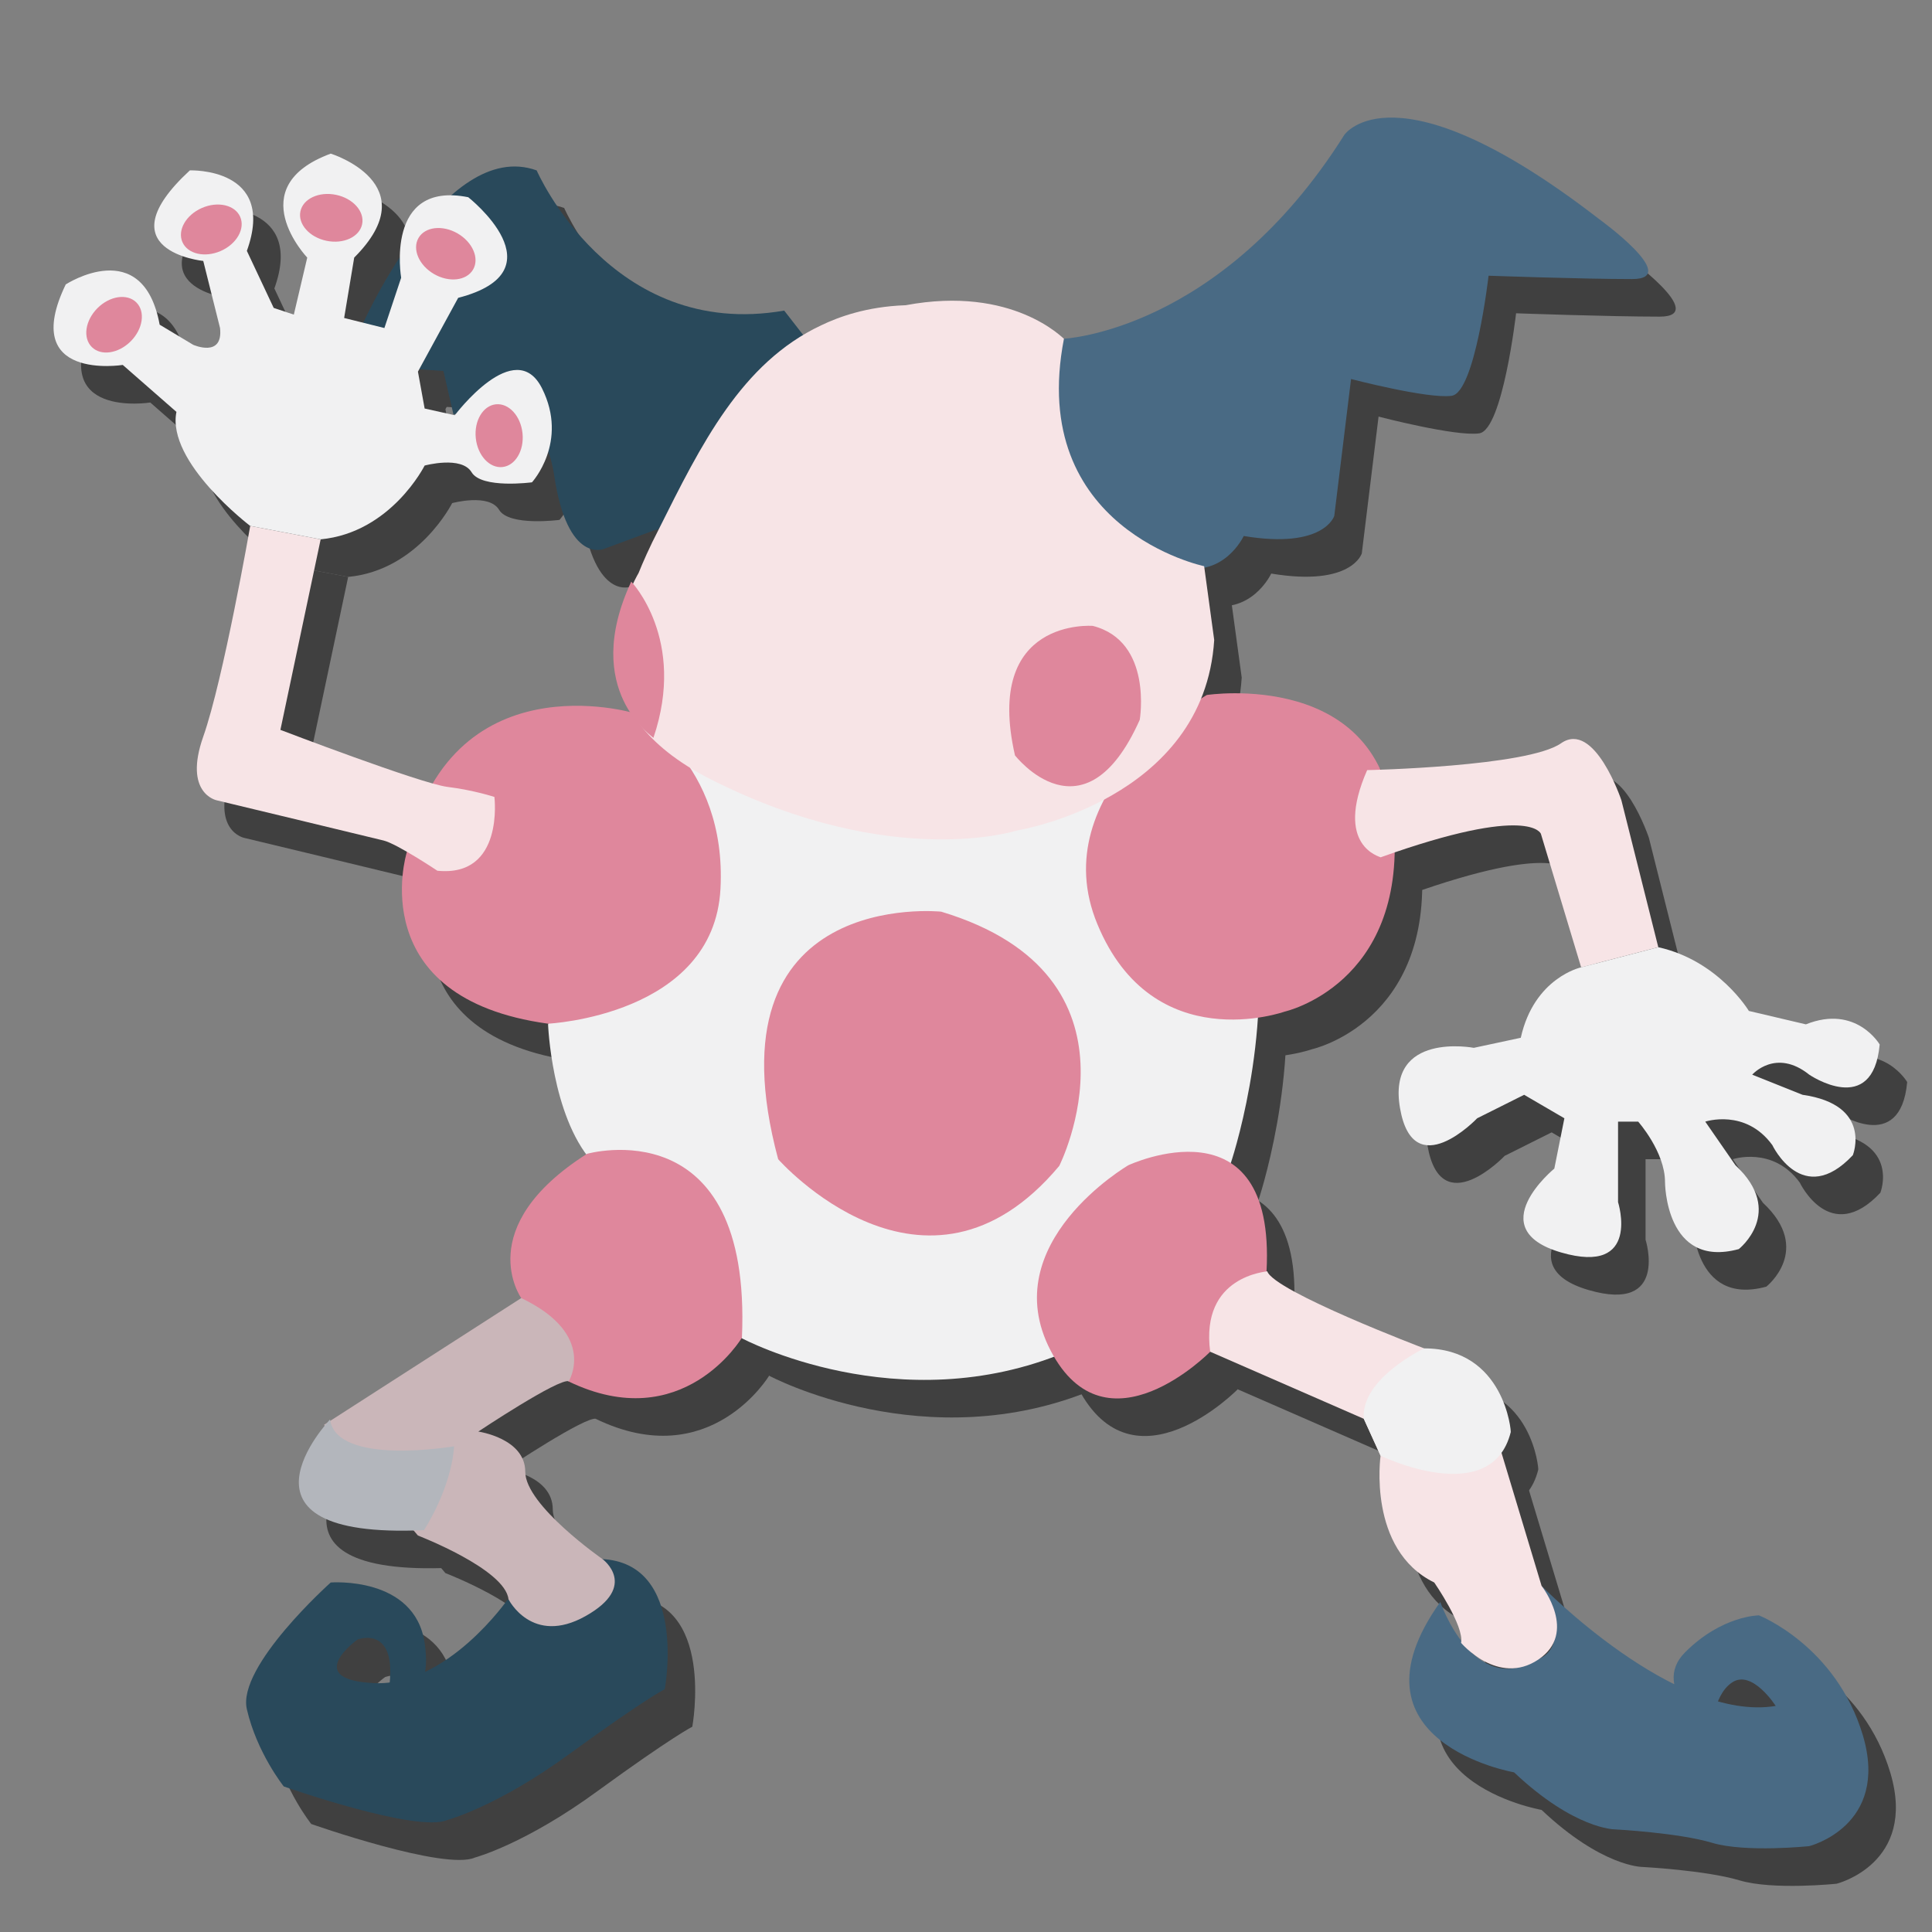 <?xml version="1.0" encoding="utf-8"?>
<!-- Generator: Adobe Illustrator 23.0.6, SVG Export Plug-In . SVG Version: 6.00 Build 0)  -->
<svg version="1.1" id="Layer_1" xmlns="http://www.w3.org/2000/svg" xmlns:xlink="http://www.w3.org/1999/xlink" x="0px" y="0px"
	 viewBox="0 0 288 288" style="enable-background:new 0 0 288 288;" xml:space="preserve">
<rect x="0" y="0" width="288" height="288" fill="#808080" stroke="none"/>
<style type="text/css">
	.st0{opacity:0.5;}
	.st1{fill:#29495B;}
	.st2{fill:#496A84;}
	.st3{fill:#F1F1F2;}
	.st4{fill:#DF879C;}
	.st5{fill:#CAB6B9;}
	.st6{fill:#B3B6BC;}
	.st7{fill:#F7E4E6;}
</style>
<g class="st0">
	<path d="M102.2,84.5l-0.7,0.2l-7.3,2.7c0,0-5.5,2.5-7.5-11s-15-9-15-9l-1.5-6.5l-7.5-0.5l-5-5.5c0,0,12.5-28.9,26.4-23.9
		c0,0,11,25.4,36.9,20.9l3.5,4.5L102.2,84.5z"/>
	<path d="M79.8,244c0,0-9,13-19.9,12.5C49,256,57.4,250,57.4,250s6.5-2.5,4.5,8.5c0,0,7,2,5.5-8c-1.5-10-14-9-14-9
		s-14,12.5-12.5,18.9c1.5,6.5,5.5,11.5,5.5,11.5s19.9,7,24.4,5c0,0,7.5-2,18.4-10c11-8,14-9.5,14-9.5s3.5-18.9-9.5-19.4
		c0,0,0.5,9.5-5.5,9C82.3,246.5,79.8,244,79.8,244z"/>
	<path d="M233.9,242c0,0,19.9,20.4,34.9,17.9c0,0-3.5-5.5-6.5-3.5c-3,2-3,7.5-3,7.5s-9.5-6.5-4-12c5.5-5.5,11-5.5,11-5.5
		s11.5,4.5,15.5,17.9c4,13.5-8,16.5-8,16.5s-9.5,1-14.5-0.5c-5-1.5-14.5-2-14.5-2s-6,0-15-8.5c0,0-25.9-4.5-11-25.4
		c0,0,5,14.5,14.5,8.5C233.4,253,238.8,251.5,233.9,242z"/>
	<path d="M162.6,56.1c0,0,23.4-1,41.9-30.4c0,0,7.5-11,37.9,12.5c0,0,12.5,9,5,9S226,46.7,226,46.7s-2,17.4-5.5,17.9s-15-2.5-15-2.5
		L203,82.5c0,0-1.5,5-13.5,3c0,0-3,6.5-10,4.5C179.5,90,155.1,82,162.6,56.1z"/>
	<path d="M85.8,158.3c0,0,0.5,13.5,6.5,20.4c6,7,22.4,26.4,22.4,26.4s23.4,12.5,48.4,2c24.9-10.5,24.4-27.9,24.4-27.9
		s6.5-18.9,3.5-37.4c-0.7-4.6-2.5-7.9-4.8-10.3c-5.9-6.2-17.3-3.3-17.7-5.7c-0.1-0.5,0.3-1.2,2.1-2.3c-5.5,1.9-12.4,3.5-20.4,4
		c-21.5,1.2-38.1-6.9-45.9-11.5C98.2,130.1,92,144.2,85.8,158.3z"/>
	<path d="M81.8,199.1c0,0-7.5-10.5,9.8-21.5c0,0,24.6-7,23.1,27.4c0,0-8.8,14.8-25.9,6.5L81.8,199.1z"/>
	<path d="M184.5,207.1c0,0-15.5,15.8-23.8-0.2s11.6-27.6,11.6-27.6s22-10.3,20.6,15.8L184.5,207.1z"/>
	<path d="M81.8,199.1L52.4,218l14,16.5c0,0,13,5,13.5,9.5s0,0,0,0s3.5,7,11.5,2.5s2.5-8.5,2.5-8.5s-11.5-8-11.5-13s-7-6-7-6
		s12-8,13.5-7.5C88.8,211.6,93.3,204.6,81.8,199.1z"/>
	<path d="M53.3,217.2c0,0-17,17.9,14,16.5c0,0,4-6,4.5-12.5C71.7,221.2,54.3,224.2,53.3,217.2z"/>
	<path d="M98.6,111.9c0,0-27.6-8.3-33.9,20.9c0,0-6.6,21.6,21.1,25.4c0,0,24.7-1.2,25.7-20.1C112.5,119.2,98.6,111.9,98.6,111.9z"/>
	<path d="M184,109.2c0,0,26.3-4,27.9,19.6c1.7,23.6-16.3,27.6-16.3,27.6s-19.6,7-27.9-13C159.4,123.5,184,109.2,184,109.2z"/>
	<path d="M184.5,207.1l22.9,10l2.5,5.5c0,0-2,14,8,18.9c0,0,4.5,6.5,4,9c0,0,5.5,6.5,11.5,2.5c6-4,0.5-11,0.5-11l-7.5-24.9l-10-10.5
		c0,0-22.4-8.5-23.4-11.5C193,195.2,183,195.7,184.5,207.1z"/>
	<path d="M207.9,120.4c0,0,23.9-0.5,28.9-4s9,8.5,9,8.5l5.5,21.9l-11.5,3l-6-19.9c0,0-1.5-4.5-23.9,3.5
		C209.9,133.3,202.9,131.8,207.9,120.4z"/>
	<path d="M51.9,86l-6,28.4c0,0,20.9,8,24.9,8.5s7,1.5,7,1.5s1.5,12-8.5,11c0,0-6-4-8-4.5s-24.9-6-24.9-6s-5-1-2-9.5s7-31.4,7-31.4
		L51.9,86z"/>
	<path d="M139.1,51.1c-5.9,0.2-10.1,1.8-12.6,3c-11.9,5.6-17.9,17.8-24.2,30.4c-1.4,2.7-2.4,5-3,6.5c-1.3,2.3-4.9,9.6-2.5,17.3
		c0.6,2,2.5,8.1,13.5,13.6c26.9,13.5,45.4,7.5,45.4,7.5s27.9-4.5,29.4-28.4l-1.5-11c0,0-26.4-5.5-20.9-33.9
		C162.6,56.1,155.1,48.1,139.1,51.1z"/>
	<path d="M216.4,206.6c0,0-9.5,4.5-9,10.5l2.5,5.5c0,0,16.5,8,19.4-3.5C229.4,219.1,228.4,206.6,216.4,206.6z"/>
	<path d="M41.4,84c0,0-12.5-9.5-11-17l-8-7c0,0-15.5,2.5-8.5-12c0,0,11.5-7.5,14,6l5,3c0,0,4.5,2,4-2.5l-2.5-10c0,0-15-1.5-2-13.5
		c0,0,13-0.5,8.5,12l4,8.5l3,1l2-8.5c0,0-10-10.5,3.5-15.5c0,0,14.5,4.5,3.5,15.5l-1.5,9l6,1.5l2.5-7.5c0,0-2.5-14.5,10-12s0,0,0,0
		s14,11-1.5,15l-6,11l1,5.5l4.5,1c0,0,9-12,13-4s-1.5,14-1.5,14s-7.5,1-9-1.5s-7-1-7-1s-5,10-15.5,11L41.4,84z"/>
	<path d="M239.8,149.8c0,0-7,1.5-9,10.5l-7,1.5c0,0-13-2.5-11,9s11.5,1.5,11.5,1.5l7-3.5l6,3.5l-1.5,7.5c0,0-11,9,1,12.5
		s8.5-7.5,8.5-7.5v-12h3c0,0,4,4.5,4,9c0,0,0,13,11,10c0,0,7-5.5-0.5-12.5l-4.5-6.5c0,0,6-2,10,3.5c0,0,4.5,9.5,12,1.5
		c0,0,3-7.5-7.5-9l-7.5-3c0,0,3.5-4,8.5,0c0,0,9.5,6.5,10.5-4.5c0,0-3.5-6-11-3l-8.5-2c0,0-4.5-7.5-13.5-9.5L239.8,149.8z"/>
	<ellipse transform="matrix(0.707 -0.707 0.707 0.707 -31.968 30.777)" cx="21.2" cy="54" rx="4.7" ry="3.5"/>
	<ellipse transform="matrix(0.916 -0.401 0.401 0.916 -12.963 17.645)" cx="35.7" cy="39.8" rx="4.7" ry="3.5"/>
	<ellipse transform="matrix(0.203 -0.979 0.979 0.203 5.37 82.748)" cx="53.5" cy="38.1" rx="3.5" ry="4.7"/>
	<ellipse transform="matrix(0.5 -0.866 0.866 0.5 -2.294 82.899)" cx="70.6" cy="43.4" rx="3.5" ry="4.7"/>
	<ellipse transform="matrix(0.995 -0.103 0.103 0.995 -6.861 8.491)" cx="78.6" cy="70.5" rx="3.5" ry="4.7"/>
	<path d="M98.2,92.3c0,0,8.3,8.6,3.3,23.3C101.6,115.5,90.6,108.6,98.2,92.3z"/>
	<path d="M167,98.9c0,0-16.3-1.3-11.6,19.3c0,0,10.3,13.3,18.6-5.3C174,112.9,176,101.2,167,98.9z"/>
	<path d="M144.4,141.5c0,0-35.2-3.7-24.3,36.9c0,0,21.9,24.9,41.9,1C162,179.4,176.3,151.1,144.4,141.5z"/>
</g>
<g>
	<path class="st1" d="M98.1,78.9l-0.7,0.2l-7.3,2.7c0,0-5.5,2.5-7.5-11s-15-9-15-9l-1.5-6.5l-7.5-0.5l-5-5.5
		c0,0,12.5-28.9,26.4-23.9c0,0,11,25.4,36.9,20.9l3.5,4.5L98.1,78.9z"/>
	<path class="st1" d="M75.7,238.4c0,0-9,13-19.9,12.5s-2.5-6.5-2.5-6.5s6.5-2.5,4.5,8.5c0,0,7,2,5.5-8s-14-9-14-9
		s-14,12.5-12.5,18.9c1.5,6.5,5.5,11.5,5.5,11.5s19.9,7,24.4,5c0,0,7.5-2,18.4-10c11-8,14-9.5,14-9.5s3.5-18.9-9.5-19.4
		c0,0,0.5,9.5-5.5,9C78.2,240.9,75.7,238.4,75.7,238.4z"/>
	<path class="st2" d="M229.8,236.4c0,0,19.9,20.4,34.9,17.9c0,0-3.5-5.5-6.5-3.5s-3,7.5-3,7.5s-9.5-6.5-4-12s11-5.5,11-5.5
		s11.5,4.5,15.5,17.9c4,13.5-8,16.5-8,16.5s-9.5,1-14.5-0.5s-14.5-2-14.5-2s-6,0-15-8.5c0,0-25.9-4.5-11-25.4c0,0,5,14.5,14.5,8.5
		C229.3,247.4,234.7,245.9,229.8,236.4z"/>
	<path class="st2" d="M158.5,50.5c0,0,23.4-1,41.9-30.4c0,0,7.5-11,37.9,12.5c0,0,12.5,9,5,9s-21.4-0.5-21.4-0.5s-2,17.4-5.5,17.9
		s-15-2.5-15-2.5l-2.5,20.4c0,0-1.5,5-13.5,3c0,0-3,6.5-10,4.5C175.4,84.4,151,76.4,158.5,50.5z"/>
	<path class="st3" d="M81.7,152.7c0,0,0.5,13.5,6.5,20.4c6,7,22.4,26.4,22.4,26.4s23.4,12.5,48.4,2c24.9-10.5,24.4-27.9,24.4-27.9
		s6.5-18.9,3.5-37.4c-0.7-4.6-2.5-7.9-4.8-10.3c-5.9-6.2-17.3-3.3-17.7-5.7c-0.1-0.5,0.3-1.2,2.1-2.3c-5.5,1.9-12.4,3.5-20.4,4
		c-21.5,1.2-38.1-6.9-45.9-11.5C94.1,124.5,87.9,138.6,81.7,152.7z"/>
	<path class="st4" d="M77.7,193.5c0,0-7.5-10.5,9.8-21.5c0,0,24.6-7,23.1,27.4c0,0-8.8,14.8-25.9,6.5L77.7,193.5z"/>
	<path class="st4" d="M180.4,201.5c0,0-15.5,15.8-23.8-0.2s11.6-27.6,11.6-27.6s22-10.3,20.6,15.8L180.4,201.5z"/>
	<path class="st5" d="M77.7,193.5l-29.4,18.9l14,16.5c0,0,13,5,13.5,9.5s0,0,0,0s3.5,7,11.5,2.5s2.5-8.5,2.5-8.5s-11.5-8-11.5-13
		s-7-6-7-6s12-8,13.5-7.5C84.7,206,89.2,199,77.7,193.5z"/>
	<path class="st6" d="M49.2,211.6c0,0-17,17.9,14,16.5c0,0,4-6,4.5-12.5C67.6,215.6,50.2,218.6,49.2,211.6z"/>
	<path class="st4" d="M94.5,106.3c0,0-27.6-8.3-33.9,20.9c0,0-6.6,21.6,21.1,25.4c0,0,24.7-1.2,25.7-20.1
		C108.4,113.6,94.5,106.3,94.5,106.3z"/>
	<path class="st4" d="M179.9,103.6c0,0,26.3-4,27.9,19.6c1.7,23.6-16.3,27.6-16.3,27.6s-19.6,7-27.9-13
		C155.3,117.9,179.9,103.6,179.9,103.6z"/>
	<path class="st7" d="M180.4,201.5l22.9,10l2.5,5.5c0,0-2,14,8,18.9c0,0,4.5,6.5,4,9c0,0,5.5,6.5,11.5,2.5s0.5-11,0.5-11l-7.5-24.9
		l-10-10.5c0,0-22.4-8.5-23.4-11.5C188.9,189.6,178.9,190.1,180.4,201.5z"/>
	<path class="st7" d="M203.8,114.8c0,0,23.9-0.5,28.9-4s9,8.5,9,8.5l5.5,21.9l-11.5,3l-6-19.9c0,0-1.5-4.5-23.9,3.5
		C205.8,127.7,198.8,126.2,203.8,114.8z"/>
	<path class="st7" d="M47.8,80.4l-6,28.4c0,0,20.9,8,24.9,8.5s7,1.5,7,1.5s1.5,12-8.5,11c0,0-6-4-8-4.5s-24.9-6-24.9-6s-5-1-2-9.5
		s7-31.4,7-31.4L47.8,80.4z"/>
	<path class="st7" d="M135,45.5c-5.9,0.2-10.1,1.8-12.6,3c-11.9,5.6-17.9,17.8-24.2,30.4c-1.4,2.7-2.4,5-3,6.5
		c-1.3,2.3-4.9,9.6-2.5,17.3c0.6,2,2.5,8.1,13.5,13.6c26.9,13.5,45.4,7.5,45.4,7.5s27.9-4.5,29.4-28.4l-1.5-11
		c0,0-26.4-5.5-20.9-33.9C158.5,50.5,151,42.5,135,45.5z"/>
	<path class="st3" d="M212.3,201c0,0-9.5,4.5-9,10.5l2.5,5.5c0,0,16.5,8,19.4-3.5C225.3,213.5,224.3,201,212.3,201z"/>
	<path class="st3" d="M37.3,78.4c0,0-12.5-9.5-11-17l-8-7c0,0-15.5,2.5-8.5-12c0,0,11.5-7.5,14,6l5,3c0,0,4.5,2,4-2.5l-2.5-10
		c0,0-15-1.5-2-13.5c0,0,13-0.5,8.5,12l4,8.5l3,1l2-8.5c0,0-10-10.5,3.5-15.5c0,0,14.5,4.5,3.5,15.5l-1.5,9l6,1.5l2.5-7.5
		c0,0-2.5-14.5,10-12s0,0,0,0s14,11-1.5,15l-6,11l1,5.5l4.5,1c0,0,9-12,13-4s-1.5,14-1.5,14s-7.5,1-9-1.5s-7-1-7-1s-5,10-15.5,11
		L37.3,78.4z"/>
	<path class="st3" d="M235.7,144.2c0,0-7,1.5-9,10.5l-7,1.5c0,0-13-2.5-11,9s11.5,1.5,11.5,1.5l7-3.5l6,3.5l-1.5,7.5
		c0,0-11,9,1,12.5s8.5-7.5,8.5-7.5v-12h3c0,0,4,4.5,4,9c0,0,0,13,11,10c0,0,7-5.5-0.5-12.5l-4.5-6.5c0,0,6-2,10,3.5
		c0,0,4.5,9.5,12,1.5c0,0,3-7.5-7.5-9l-7.5-3c0,0,3.5-4,8.5,0c0,0,9.5,6.5,10.5-4.5c0,0-3.5-6-11-3l-8.5-2c0,0-4.5-7.5-13.5-9.5
		L235.7,144.2z"/>
	<ellipse transform="matrix(0.707 -0.707 0.707 0.707 -29.232 26.208)" class="st4" cx="17" cy="48.4" rx="4.7" ry="3.5"/>
	<ellipse transform="matrix(0.916 -0.401 0.401 0.916 -11.069 15.512)" class="st4" cx="31.5" cy="34.2" rx="4.7" ry="3.5"/>
	<ellipse transform="matrix(0.203 -0.979 0.979 0.203 7.536 74.234)" class="st4" cx="49.4" cy="32.5" rx="3.5" ry="4.7"/>
	<ellipse transform="matrix(0.5 -0.866 0.866 0.5 0.471 76.513)" class="st4" cx="66.5" cy="37.8" rx="3.5" ry="4.7"/>
	<ellipse transform="matrix(0.995 -0.103 0.103 0.995 -6.306 8.033)" class="st4" cx="74.4" cy="64.9" rx="3.5" ry="4.7"/>
	<path class="st4" d="M94.1,86.7c0,0,8.3,8.6,3.3,23.3C97.5,109.9,86.5,103,94.1,86.7z"/>
	<path class="st4" d="M162.9,93.3c0,0-16.3-1.3-11.6,19.3c0,0,10.3,13.3,18.6-5.3C169.9,107.3,171.9,95.6,162.9,93.3z"/>
	<path class="st4" d="M140.3,135.9c0,0-35.2-3.7-24.3,36.9c0,0,21.9,24.9,41.9,1C157.9,173.8,172.2,145.5,140.3,135.9z"/>
</g>
</svg>
